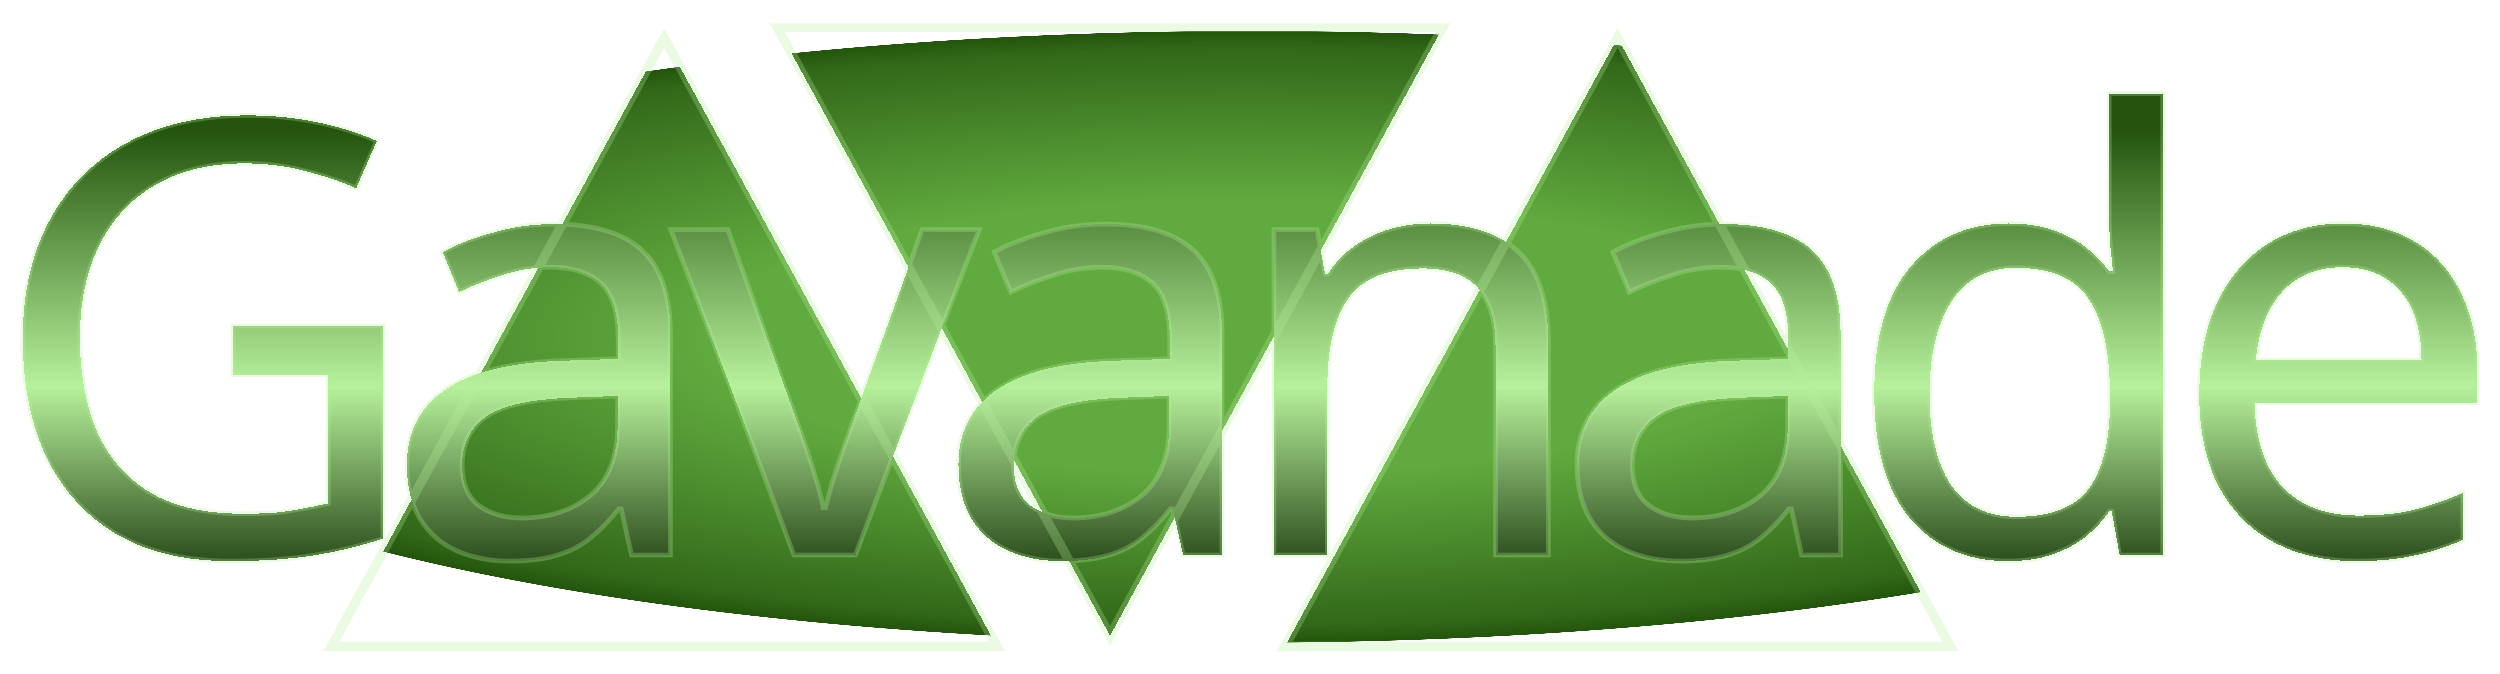 <svg width="527" height="142" viewBox="0 0 527 142" fill="none" xmlns="http://www.w3.org/2000/svg">
<g filter="url(#filter0_d_5_42)">
<mask id="path-1-outside-1_5_42" maskUnits="userSpaceOnUse" x="3.808" y="0.75" width="519" height="133" fill="black">
<rect fill="white" x="3.808" y="0.75" width="519" height="133"/>
<path d="M140 4L210.148 132.25H69.852L140 4Z"/>
<path d="M341 4L411.148 132.25H270.852L341 4Z"/>
<path d="M234 130L304.148 1.75H163.852L234 130Z"/>
<path d="M49.096 64.744H80.712V109.544C75.763 111.165 70.771 112.36 65.736 113.128C60.701 113.896 54.984 114.28 48.584 114.28C39.112 114.28 31.133 112.403 24.648 108.648C18.163 104.808 13.213 99.389 9.8 92.392C6.472 85.309 4.808 76.947 4.808 67.304C4.808 57.747 6.685 49.469 10.44 42.472C14.195 35.475 19.571 30.056 26.568 26.216C33.651 22.291 42.184 20.328 52.168 20.328C57.288 20.328 62.109 20.797 66.632 21.736C71.24 22.675 75.507 23.997 79.432 25.704L75.08 35.688C71.837 34.237 68.168 33 64.072 31.976C60.061 30.952 55.88 30.44 51.528 30.44C44.275 30.44 38.045 31.933 32.84 34.92C27.635 37.907 23.667 42.173 20.936 47.72C18.205 53.181 16.84 59.709 16.84 67.304C16.84 74.557 17.992 81 20.296 86.632C22.685 92.179 26.397 96.531 31.432 99.688C36.467 102.76 43.08 104.296 51.272 104.296C54.003 104.296 56.392 104.211 58.44 104.04C60.573 103.784 62.493 103.485 64.2 103.144C65.992 102.803 67.656 102.461 69.192 102.12V74.984H49.096V64.744Z"/>
<path d="M116.749 43.24C125.112 43.24 131.298 45.075 135.309 48.744C139.32 52.413 141.325 58.259 141.325 66.28V113H133.133L130.957 103.272H130.445C128.482 105.747 126.434 107.837 124.301 109.544C122.253 111.165 119.864 112.36 117.133 113.128C114.488 113.896 111.245 114.28 107.405 114.28C103.309 114.28 99.597 113.555 96.269 112.104C93.026 110.653 90.466 108.435 88.589 105.448C86.712 102.376 85.773 98.536 85.773 93.928C85.773 87.101 88.461 81.853 93.837 78.184C99.213 74.429 107.49 72.381 118.669 72.04L130.317 71.656V67.56C130.317 61.843 129.08 57.875 126.605 55.656C124.13 53.437 120.632 52.328 116.109 52.328C112.525 52.328 109.112 52.883 105.869 53.992C102.626 55.016 99.597 56.211 96.781 57.576L93.325 49.128C96.312 47.507 99.853 46.141 103.949 45.032C108.045 43.837 112.312 43.24 116.749 43.24ZM120.077 79.848C111.544 80.189 105.613 81.555 102.285 83.944C99.042 86.333 97.421 89.704 97.421 94.056C97.421 97.896 98.573 100.712 100.877 102.504C103.266 104.296 106.296 105.192 109.965 105.192C115.768 105.192 120.589 103.613 124.429 100.456C128.269 97.213 130.189 92.264 130.189 85.608V79.464L120.077 79.848Z"/>
<path d="M167.379 113L141.395 44.392H153.427L168.019 84.84C168.702 86.717 169.427 88.808 170.195 91.112C170.963 93.416 171.646 95.635 172.243 97.768C172.84 99.816 173.267 101.565 173.523 103.016H174.035C174.376 101.565 174.846 99.773 175.443 97.64C176.126 95.507 176.851 93.288 177.619 90.984C178.472 88.68 179.198 86.632 179.795 84.84L194.387 44.392H206.419L180.307 113H167.379Z"/>
<path d="M233.019 43.24C241.382 43.24 247.568 45.075 251.579 48.744C255.59 52.413 257.595 58.259 257.595 66.28V113H249.403L247.227 103.272H246.715C244.752 105.747 242.704 107.837 240.571 109.544C238.523 111.165 236.134 112.36 233.403 113.128C230.758 113.896 227.515 114.28 223.675 114.28C219.579 114.28 215.867 113.555 212.539 112.104C209.296 110.653 206.736 108.435 204.859 105.448C202.982 102.376 202.043 98.536 202.043 93.928C202.043 87.101 204.731 81.853 210.107 78.184C215.483 74.429 223.76 72.381 234.939 72.04L246.587 71.656V67.56C246.587 61.843 245.35 57.875 242.875 55.656C240.4 53.437 236.902 52.328 232.379 52.328C228.795 52.328 225.382 52.883 222.139 53.992C218.896 55.016 215.867 56.211 213.051 57.576L209.595 49.128C212.582 47.507 216.123 46.141 220.219 45.032C224.315 43.837 228.582 43.24 233.019 43.24ZM236.347 79.848C227.814 80.189 221.883 81.555 218.555 83.944C215.312 86.333 213.691 89.704 213.691 94.056C213.691 97.896 214.843 100.712 217.147 102.504C219.536 104.296 222.566 105.192 226.235 105.192C232.038 105.192 236.859 103.613 240.699 100.456C244.539 97.213 246.459 92.264 246.459 85.608V79.464L236.347 79.848Z"/>
<path d="M301.569 43.112C309.761 43.112 315.948 45.117 320.129 49.128C324.31 53.053 326.401 59.453 326.401 68.328V113H315.265V69.096C315.265 63.549 314.028 59.411 311.553 56.68C309.078 53.949 305.196 52.584 299.905 52.584C292.31 52.584 287.062 54.717 284.161 58.984C281.26 63.251 279.809 69.395 279.809 77.416V113H268.545V44.392H277.633L279.297 53.736H279.937C281.473 51.347 283.35 49.384 285.569 47.848C287.873 46.227 290.39 45.032 293.121 44.264C295.852 43.496 298.668 43.112 301.569 43.112Z"/>
<path d="M363.414 43.24C371.777 43.24 377.963 45.075 381.974 48.744C385.985 52.413 387.99 58.259 387.99 66.28V113H379.798L377.622 103.272H377.11C375.147 105.747 373.099 107.837 370.966 109.544C368.918 111.165 366.529 112.36 363.798 113.128C361.153 113.896 357.91 114.28 354.07 114.28C349.974 114.28 346.262 113.555 342.934 112.104C339.691 110.653 337.131 108.435 335.254 105.448C333.377 102.376 332.438 98.536 332.438 93.928C332.438 87.101 335.126 81.853 340.502 78.184C345.878 74.429 354.155 72.381 365.334 72.04L376.982 71.656V67.56C376.982 61.843 375.745 57.875 373.27 55.656C370.795 53.437 367.297 52.328 362.774 52.328C359.19 52.328 355.777 52.883 352.534 53.992C349.291 55.016 346.262 56.211 343.446 57.576L339.99 49.128C342.977 47.507 346.518 46.141 350.614 45.032C354.71 43.837 358.977 43.24 363.414 43.24ZM366.742 79.848C358.209 80.189 352.278 81.555 348.95 83.944C345.707 86.333 344.086 89.704 344.086 94.056C344.086 97.896 345.238 100.712 347.542 102.504C349.931 104.296 352.961 105.192 356.63 105.192C362.433 105.192 367.254 103.613 371.094 100.456C374.934 97.213 376.854 92.264 376.854 85.608V79.464L366.742 79.848Z"/>
<path d="M423.26 114.28C414.727 114.28 407.9 111.336 402.78 105.448C397.66 99.475 395.1 90.6 395.1 78.824C395.1 67.048 397.66 58.173 402.78 52.2C407.985 46.141 414.855 43.112 423.388 43.112C426.972 43.112 430.087 43.581 432.732 44.52C435.377 45.373 437.681 46.568 439.644 48.104C441.607 49.64 443.271 51.347 444.636 53.224H445.404C445.319 52.115 445.148 50.493 444.892 48.36C444.721 46.141 444.636 44.392 444.636 43.112V15.72H455.9V113H446.812L445.148 103.784H444.636C443.271 105.747 441.607 107.539 439.644 109.16C437.681 110.696 435.335 111.933 432.604 112.872C429.959 113.811 426.844 114.28 423.26 114.28ZM425.052 104.936C432.305 104.936 437.383 102.973 440.284 99.048C443.271 95.037 444.764 89.021 444.764 81V78.952C444.764 70.419 443.356 63.891 440.54 59.368C437.724 54.76 432.519 52.456 424.924 52.456C418.865 52.456 414.3 54.888 411.228 59.752C408.241 64.531 406.748 70.973 406.748 79.08C406.748 87.272 408.241 93.629 411.228 98.152C414.3 102.675 418.908 104.936 425.052 104.936Z"/>
<path d="M493.946 43.112C499.834 43.112 504.869 44.392 509.05 46.952C513.317 49.512 516.559 53.139 518.778 57.832C521.082 62.44 522.234 67.859 522.234 74.088V80.872H475.258C475.429 88.637 477.391 94.568 481.146 98.664C484.986 102.675 490.319 104.68 497.146 104.68C501.498 104.68 505.338 104.296 508.666 103.528C512.079 102.675 515.578 101.48 519.162 99.944V109.8C515.663 111.336 512.207 112.445 508.794 113.128C505.381 113.896 501.327 114.28 496.634 114.28C490.149 114.28 484.389 112.957 479.354 110.312C474.405 107.667 470.522 103.741 467.706 98.536C464.975 93.245 463.61 86.803 463.61 79.208C463.61 71.699 464.847 65.256 467.322 59.88C469.882 54.504 473.423 50.365 477.946 47.464C482.554 44.563 487.887 43.112 493.946 43.112ZM493.818 52.328C488.442 52.328 484.175 54.077 481.018 57.576C477.946 60.989 476.111 65.768 475.514 71.912H510.458C510.458 67.987 509.861 64.573 508.666 61.672C507.471 58.771 505.637 56.509 503.162 54.888C500.773 53.181 497.658 52.328 493.818 52.328Z"/>
<path d="M49.096 64.744H80.712V109.544C75.763 111.165 70.771 112.36 65.736 113.128C60.701 113.896 54.984 114.28 48.584 114.28C39.112 114.28 31.133 112.403 24.648 108.648C18.163 104.808 13.213 99.389 9.8 92.392C6.472 85.309 4.808 76.947 4.808 67.304C4.808 57.747 6.685 49.469 10.44 42.472C14.195 35.475 19.571 30.056 26.568 26.216C33.651 22.291 42.184 20.328 52.168 20.328C57.288 20.328 62.109 20.797 66.632 21.736C71.24 22.675 75.507 23.997 79.432 25.704L75.08 35.688C71.837 34.237 68.168 33 64.072 31.976C60.061 30.952 55.88 30.44 51.528 30.44C44.275 30.44 38.045 31.933 32.84 34.92C27.635 37.907 23.667 42.173 20.936 47.72C18.205 53.181 16.84 59.709 16.84 67.304C16.84 74.557 17.992 81 20.296 86.632C22.685 92.179 26.397 96.531 31.432 99.688C36.467 102.76 43.08 104.296 51.272 104.296C54.003 104.296 56.392 104.211 58.44 104.04C60.573 103.784 62.493 103.485 64.2 103.144C65.992 102.803 67.656 102.461 69.192 102.12V74.984H49.096V64.744Z"/>
<path d="M116.749 43.24C125.112 43.24 131.298 45.075 135.309 48.744C139.32 52.413 141.325 58.259 141.325 66.28V113H133.133L130.957 103.272H130.445C128.482 105.747 126.434 107.837 124.301 109.544C122.253 111.165 119.864 112.36 117.133 113.128C114.488 113.896 111.245 114.28 107.405 114.28C103.309 114.28 99.597 113.555 96.269 112.104C93.026 110.653 90.466 108.435 88.589 105.448C86.712 102.376 85.773 98.536 85.773 93.928C85.773 87.101 88.461 81.853 93.837 78.184C99.213 74.429 107.49 72.381 118.669 72.04L130.317 71.656V67.56C130.317 61.843 129.08 57.875 126.605 55.656C124.13 53.437 120.632 52.328 116.109 52.328C112.525 52.328 109.112 52.883 105.869 53.992C102.626 55.016 99.597 56.211 96.781 57.576L93.325 49.128C96.312 47.507 99.853 46.141 103.949 45.032C108.045 43.837 112.312 43.24 116.749 43.24ZM120.077 79.848C111.544 80.189 105.613 81.555 102.285 83.944C99.042 86.333 97.421 89.704 97.421 94.056C97.421 97.896 98.573 100.712 100.877 102.504C103.266 104.296 106.296 105.192 109.965 105.192C115.768 105.192 120.589 103.613 124.429 100.456C128.269 97.213 130.189 92.264 130.189 85.608V79.464L120.077 79.848Z"/>
<path d="M167.379 113L141.395 44.392H153.427L168.019 84.84C168.702 86.717 169.427 88.808 170.195 91.112C170.963 93.416 171.646 95.635 172.243 97.768C172.84 99.816 173.267 101.565 173.523 103.016H174.035C174.376 101.565 174.846 99.773 175.443 97.64C176.126 95.507 176.851 93.288 177.619 90.984C178.472 88.68 179.198 86.632 179.795 84.84L194.387 44.392H206.419L180.307 113H167.379Z"/>
<path d="M233.019 43.24C241.382 43.24 247.568 45.075 251.579 48.744C255.59 52.413 257.595 58.259 257.595 66.28V113H249.403L247.227 103.272H246.715C244.752 105.747 242.704 107.837 240.571 109.544C238.523 111.165 236.134 112.36 233.403 113.128C230.758 113.896 227.515 114.28 223.675 114.28C219.579 114.28 215.867 113.555 212.539 112.104C209.296 110.653 206.736 108.435 204.859 105.448C202.982 102.376 202.043 98.536 202.043 93.928C202.043 87.101 204.731 81.853 210.107 78.184C215.483 74.429 223.76 72.381 234.939 72.04L246.587 71.656V67.56C246.587 61.843 245.35 57.875 242.875 55.656C240.4 53.437 236.902 52.328 232.379 52.328C228.795 52.328 225.382 52.883 222.139 53.992C218.896 55.016 215.867 56.211 213.051 57.576L209.595 49.128C212.582 47.507 216.123 46.141 220.219 45.032C224.315 43.837 228.582 43.24 233.019 43.24ZM236.347 79.848C227.814 80.189 221.883 81.555 218.555 83.944C215.312 86.333 213.691 89.704 213.691 94.056C213.691 97.896 214.843 100.712 217.147 102.504C219.536 104.296 222.566 105.192 226.235 105.192C232.038 105.192 236.859 103.613 240.699 100.456C244.539 97.213 246.459 92.264 246.459 85.608V79.464L236.347 79.848Z"/>
<path d="M301.569 43.112C309.761 43.112 315.948 45.117 320.129 49.128C324.31 53.053 326.401 59.453 326.401 68.328V113H315.265V69.096C315.265 63.549 314.028 59.411 311.553 56.68C309.078 53.949 305.196 52.584 299.905 52.584C292.31 52.584 287.062 54.717 284.161 58.984C281.26 63.251 279.809 69.395 279.809 77.416V113H268.545V44.392H277.633L279.297 53.736H279.937C281.473 51.347 283.35 49.384 285.569 47.848C287.873 46.227 290.39 45.032 293.121 44.264C295.852 43.496 298.668 43.112 301.569 43.112Z"/>
<path d="M363.414 43.24C371.777 43.24 377.963 45.075 381.974 48.744C385.985 52.413 387.99 58.259 387.99 66.28V113H379.798L377.622 103.272H377.11C375.147 105.747 373.099 107.837 370.966 109.544C368.918 111.165 366.529 112.36 363.798 113.128C361.153 113.896 357.91 114.28 354.07 114.28C349.974 114.28 346.262 113.555 342.934 112.104C339.691 110.653 337.131 108.435 335.254 105.448C333.377 102.376 332.438 98.536 332.438 93.928C332.438 87.101 335.126 81.853 340.502 78.184C345.878 74.429 354.155 72.381 365.334 72.04L376.982 71.656V67.56C376.982 61.843 375.745 57.875 373.27 55.656C370.795 53.437 367.297 52.328 362.774 52.328C359.19 52.328 355.777 52.883 352.534 53.992C349.291 55.016 346.262 56.211 343.446 57.576L339.99 49.128C342.977 47.507 346.518 46.141 350.614 45.032C354.71 43.837 358.977 43.24 363.414 43.24ZM366.742 79.848C358.209 80.189 352.278 81.555 348.95 83.944C345.707 86.333 344.086 89.704 344.086 94.056C344.086 97.896 345.238 100.712 347.542 102.504C349.931 104.296 352.961 105.192 356.63 105.192C362.433 105.192 367.254 103.613 371.094 100.456C374.934 97.213 376.854 92.264 376.854 85.608V79.464L366.742 79.848Z"/>
<path d="M423.26 114.28C414.727 114.28 407.9 111.336 402.78 105.448C397.66 99.475 395.1 90.6 395.1 78.824C395.1 67.048 397.66 58.173 402.78 52.2C407.985 46.141 414.855 43.112 423.388 43.112C426.972 43.112 430.087 43.581 432.732 44.52C435.377 45.373 437.681 46.568 439.644 48.104C441.607 49.64 443.271 51.347 444.636 53.224H445.404C445.319 52.115 445.148 50.493 444.892 48.36C444.721 46.141 444.636 44.392 444.636 43.112V15.72H455.9V113H446.812L445.148 103.784H444.636C443.271 105.747 441.607 107.539 439.644 109.16C437.681 110.696 435.335 111.933 432.604 112.872C429.959 113.811 426.844 114.28 423.26 114.28ZM425.052 104.936C432.305 104.936 437.383 102.973 440.284 99.048C443.271 95.037 444.764 89.021 444.764 81V78.952C444.764 70.419 443.356 63.891 440.54 59.368C437.724 54.76 432.519 52.456 424.924 52.456C418.865 52.456 414.3 54.888 411.228 59.752C408.241 64.531 406.748 70.973 406.748 79.08C406.748 87.272 408.241 93.629 411.228 98.152C414.3 102.675 418.908 104.936 425.052 104.936Z"/>
<path d="M493.946 43.112C499.834 43.112 504.869 44.392 509.05 46.952C513.317 49.512 516.559 53.139 518.778 57.832C521.082 62.44 522.234 67.859 522.234 74.088V80.872H475.258C475.429 88.637 477.391 94.568 481.146 98.664C484.986 102.675 490.319 104.68 497.146 104.68C501.498 104.68 505.338 104.296 508.666 103.528C512.079 102.675 515.578 101.48 519.162 99.944V109.8C515.663 111.336 512.207 112.445 508.794 113.128C505.381 113.896 501.327 114.28 496.634 114.28C490.149 114.28 484.389 112.957 479.354 110.312C474.405 107.667 470.522 103.741 467.706 98.536C464.975 93.245 463.61 86.803 463.61 79.208C463.61 71.699 464.847 65.256 467.322 59.88C469.882 54.504 473.423 50.365 477.946 47.464C482.554 44.563 487.887 43.112 493.946 43.112ZM493.818 52.328C488.442 52.328 484.175 54.077 481.018 57.576C477.946 60.989 476.111 65.768 475.514 71.912H510.458C510.458 67.987 509.861 64.573 508.666 61.672C507.471 58.771 505.637 56.509 503.162 54.888C500.773 53.181 497.658 52.328 493.818 52.328Z"/>
</mask>
<path d="M140 4L210.148 132.25H69.852L140 4Z" fill="url(#paint0_diamond_5_42)" shape-rendering="crispEdges"/>
<path d="M341 4L411.148 132.25H270.852L341 4Z" fill="url(#paint1_diamond_5_42)" shape-rendering="crispEdges"/>
<path d="M234 130L304.148 1.75H163.852L234 130Z" fill="url(#paint2_diamond_5_42)" shape-rendering="crispEdges"/>
<path d="M49.096 64.744H80.712V109.544C75.763 111.165 70.771 112.36 65.736 113.128C60.701 113.896 54.984 114.28 48.584 114.28C39.112 114.28 31.133 112.403 24.648 108.648C18.163 104.808 13.213 99.389 9.8 92.392C6.472 85.309 4.808 76.947 4.808 67.304C4.808 57.747 6.685 49.469 10.44 42.472C14.195 35.475 19.571 30.056 26.568 26.216C33.651 22.291 42.184 20.328 52.168 20.328C57.288 20.328 62.109 20.797 66.632 21.736C71.24 22.675 75.507 23.997 79.432 25.704L75.08 35.688C71.837 34.237 68.168 33 64.072 31.976C60.061 30.952 55.88 30.44 51.528 30.44C44.275 30.44 38.045 31.933 32.84 34.92C27.635 37.907 23.667 42.173 20.936 47.72C18.205 53.181 16.84 59.709 16.84 67.304C16.84 74.557 17.992 81 20.296 86.632C22.685 92.179 26.397 96.531 31.432 99.688C36.467 102.76 43.08 104.296 51.272 104.296C54.003 104.296 56.392 104.211 58.44 104.04C60.573 103.784 62.493 103.485 64.2 103.144C65.992 102.803 67.656 102.461 69.192 102.12V74.984H49.096V64.744Z" fill="url(#paint3_linear_5_42)" shape-rendering="crispEdges"/>
<path d="M116.749 43.24C125.112 43.24 131.298 45.075 135.309 48.744C139.32 52.413 141.325 58.259 141.325 66.28V113H133.133L130.957 103.272H130.445C128.482 105.747 126.434 107.837 124.301 109.544C122.253 111.165 119.864 112.36 117.133 113.128C114.488 113.896 111.245 114.28 107.405 114.28C103.309 114.28 99.597 113.555 96.269 112.104C93.026 110.653 90.466 108.435 88.589 105.448C86.712 102.376 85.773 98.536 85.773 93.928C85.773 87.101 88.461 81.853 93.837 78.184C99.213 74.429 107.49 72.381 118.669 72.04L130.317 71.656V67.56C130.317 61.843 129.08 57.875 126.605 55.656C124.13 53.437 120.632 52.328 116.109 52.328C112.525 52.328 109.112 52.883 105.869 53.992C102.626 55.016 99.597 56.211 96.781 57.576L93.325 49.128C96.312 47.507 99.853 46.141 103.949 45.032C108.045 43.837 112.312 43.24 116.749 43.24ZM120.077 79.848C111.544 80.189 105.613 81.555 102.285 83.944C99.042 86.333 97.421 89.704 97.421 94.056C97.421 97.896 98.573 100.712 100.877 102.504C103.266 104.296 106.296 105.192 109.965 105.192C115.768 105.192 120.589 103.613 124.429 100.456C128.269 97.213 130.189 92.264 130.189 85.608V79.464L120.077 79.848Z" fill="url(#paint4_linear_5_42)" shape-rendering="crispEdges"/>
<path d="M167.379 113L141.395 44.392H153.427L168.019 84.84C168.702 86.717 169.427 88.808 170.195 91.112C170.963 93.416 171.646 95.635 172.243 97.768C172.84 99.816 173.267 101.565 173.523 103.016H174.035C174.376 101.565 174.846 99.773 175.443 97.64C176.126 95.507 176.851 93.288 177.619 90.984C178.472 88.68 179.198 86.632 179.795 84.84L194.387 44.392H206.419L180.307 113H167.379Z" fill="url(#paint5_linear_5_42)" shape-rendering="crispEdges"/>
<path d="M233.019 43.24C241.382 43.24 247.568 45.075 251.579 48.744C255.59 52.413 257.595 58.259 257.595 66.28V113H249.403L247.227 103.272H246.715C244.752 105.747 242.704 107.837 240.571 109.544C238.523 111.165 236.134 112.36 233.403 113.128C230.758 113.896 227.515 114.28 223.675 114.28C219.579 114.28 215.867 113.555 212.539 112.104C209.296 110.653 206.736 108.435 204.859 105.448C202.982 102.376 202.043 98.536 202.043 93.928C202.043 87.101 204.731 81.853 210.107 78.184C215.483 74.429 223.76 72.381 234.939 72.04L246.587 71.656V67.56C246.587 61.843 245.35 57.875 242.875 55.656C240.4 53.437 236.902 52.328 232.379 52.328C228.795 52.328 225.382 52.883 222.139 53.992C218.896 55.016 215.867 56.211 213.051 57.576L209.595 49.128C212.582 47.507 216.123 46.141 220.219 45.032C224.315 43.837 228.582 43.24 233.019 43.24ZM236.347 79.848C227.814 80.189 221.883 81.555 218.555 83.944C215.312 86.333 213.691 89.704 213.691 94.056C213.691 97.896 214.843 100.712 217.147 102.504C219.536 104.296 222.566 105.192 226.235 105.192C232.038 105.192 236.859 103.613 240.699 100.456C244.539 97.213 246.459 92.264 246.459 85.608V79.464L236.347 79.848Z" fill="url(#paint6_linear_5_42)" shape-rendering="crispEdges"/>
<path d="M301.569 43.112C309.761 43.112 315.948 45.117 320.129 49.128C324.31 53.053 326.401 59.453 326.401 68.328V113H315.265V69.096C315.265 63.549 314.028 59.411 311.553 56.68C309.078 53.949 305.196 52.584 299.905 52.584C292.31 52.584 287.062 54.717 284.161 58.984C281.26 63.251 279.809 69.395 279.809 77.416V113H268.545V44.392H277.633L279.297 53.736H279.937C281.473 51.347 283.35 49.384 285.569 47.848C287.873 46.227 290.39 45.032 293.121 44.264C295.852 43.496 298.668 43.112 301.569 43.112Z" fill="url(#paint7_linear_5_42)" shape-rendering="crispEdges"/>
<path d="M363.414 43.24C371.777 43.24 377.963 45.075 381.974 48.744C385.985 52.413 387.99 58.259 387.99 66.28V113H379.798L377.622 103.272H377.11C375.147 105.747 373.099 107.837 370.966 109.544C368.918 111.165 366.529 112.36 363.798 113.128C361.153 113.896 357.91 114.28 354.07 114.28C349.974 114.28 346.262 113.555 342.934 112.104C339.691 110.653 337.131 108.435 335.254 105.448C333.377 102.376 332.438 98.536 332.438 93.928C332.438 87.101 335.126 81.853 340.502 78.184C345.878 74.429 354.155 72.381 365.334 72.04L376.982 71.656V67.56C376.982 61.843 375.745 57.875 373.27 55.656C370.795 53.437 367.297 52.328 362.774 52.328C359.19 52.328 355.777 52.883 352.534 53.992C349.291 55.016 346.262 56.211 343.446 57.576L339.99 49.128C342.977 47.507 346.518 46.141 350.614 45.032C354.71 43.837 358.977 43.24 363.414 43.24ZM366.742 79.848C358.209 80.189 352.278 81.555 348.95 83.944C345.707 86.333 344.086 89.704 344.086 94.056C344.086 97.896 345.238 100.712 347.542 102.504C349.931 104.296 352.961 105.192 356.63 105.192C362.433 105.192 367.254 103.613 371.094 100.456C374.934 97.213 376.854 92.264 376.854 85.608V79.464L366.742 79.848Z" fill="url(#paint8_linear_5_42)" shape-rendering="crispEdges"/>
<path d="M423.26 114.28C414.727 114.28 407.9 111.336 402.78 105.448C397.66 99.475 395.1 90.6 395.1 78.824C395.1 67.048 397.66 58.173 402.78 52.2C407.985 46.141 414.855 43.112 423.388 43.112C426.972 43.112 430.087 43.581 432.732 44.52C435.377 45.373 437.681 46.568 439.644 48.104C441.607 49.64 443.271 51.347 444.636 53.224H445.404C445.319 52.115 445.148 50.493 444.892 48.36C444.721 46.141 444.636 44.392 444.636 43.112V15.72H455.9V113H446.812L445.148 103.784H444.636C443.271 105.747 441.607 107.539 439.644 109.16C437.681 110.696 435.335 111.933 432.604 112.872C429.959 113.811 426.844 114.28 423.26 114.28ZM425.052 104.936C432.305 104.936 437.383 102.973 440.284 99.048C443.271 95.037 444.764 89.021 444.764 81V78.952C444.764 70.419 443.356 63.891 440.54 59.368C437.724 54.76 432.519 52.456 424.924 52.456C418.865 52.456 414.3 54.888 411.228 59.752C408.241 64.531 406.748 70.973 406.748 79.08C406.748 87.272 408.241 93.629 411.228 98.152C414.3 102.675 418.908 104.936 425.052 104.936Z" fill="url(#paint9_linear_5_42)" shape-rendering="crispEdges"/>
<path d="M493.946 43.112C499.834 43.112 504.869 44.392 509.05 46.952C513.317 49.512 516.559 53.139 518.778 57.832C521.082 62.44 522.234 67.859 522.234 74.088V80.872H475.258C475.429 88.637 477.391 94.568 481.146 98.664C484.986 102.675 490.319 104.68 497.146 104.68C501.498 104.68 505.338 104.296 508.666 103.528C512.079 102.675 515.578 101.48 519.162 99.944V109.8C515.663 111.336 512.207 112.445 508.794 113.128C505.381 113.896 501.327 114.28 496.634 114.28C490.149 114.28 484.389 112.957 479.354 110.312C474.405 107.667 470.522 103.741 467.706 98.536C464.975 93.245 463.61 86.803 463.61 79.208C463.61 71.699 464.847 65.256 467.322 59.88C469.882 54.504 473.423 50.365 477.946 47.464C482.554 44.563 487.887 43.112 493.946 43.112ZM493.818 52.328C488.442 52.328 484.175 54.077 481.018 57.576C477.946 60.989 476.111 65.768 475.514 71.912H510.458C510.458 67.987 509.861 64.573 508.666 61.672C507.471 58.771 505.637 56.509 503.162 54.888C500.773 53.181 497.658 52.328 493.818 52.328Z" fill="url(#paint10_linear_5_42)" shape-rendering="crispEdges"/>
<path d="M49.096 64.744H80.712V109.544C75.763 111.165 70.771 112.36 65.736 113.128C60.701 113.896 54.984 114.28 48.584 114.28C39.112 114.28 31.133 112.403 24.648 108.648C18.163 104.808 13.213 99.389 9.8 92.392C6.472 85.309 4.808 76.947 4.808 67.304C4.808 57.747 6.685 49.469 10.44 42.472C14.195 35.475 19.571 30.056 26.568 26.216C33.651 22.291 42.184 20.328 52.168 20.328C57.288 20.328 62.109 20.797 66.632 21.736C71.24 22.675 75.507 23.997 79.432 25.704L75.08 35.688C71.837 34.237 68.168 33 64.072 31.976C60.061 30.952 55.88 30.44 51.528 30.44C44.275 30.44 38.045 31.933 32.84 34.92C27.635 37.907 23.667 42.173 20.936 47.72C18.205 53.181 16.84 59.709 16.84 67.304C16.84 74.557 17.992 81 20.296 86.632C22.685 92.179 26.397 96.531 31.432 99.688C36.467 102.76 43.08 104.296 51.272 104.296C54.003 104.296 56.392 104.211 58.44 104.04C60.573 103.784 62.493 103.485 64.2 103.144C65.992 102.803 67.656 102.461 69.192 102.12V74.984H49.096V64.744Z" fill="url(#paint11_linear_5_42)" shape-rendering="crispEdges"/>
<path d="M116.749 43.24C125.112 43.24 131.298 45.075 135.309 48.744C139.32 52.413 141.325 58.259 141.325 66.28V113H133.133L130.957 103.272H130.445C128.482 105.747 126.434 107.837 124.301 109.544C122.253 111.165 119.864 112.36 117.133 113.128C114.488 113.896 111.245 114.28 107.405 114.28C103.309 114.28 99.597 113.555 96.269 112.104C93.026 110.653 90.466 108.435 88.589 105.448C86.712 102.376 85.773 98.536 85.773 93.928C85.773 87.101 88.461 81.853 93.837 78.184C99.213 74.429 107.49 72.381 118.669 72.04L130.317 71.656V67.56C130.317 61.843 129.08 57.875 126.605 55.656C124.13 53.437 120.632 52.328 116.109 52.328C112.525 52.328 109.112 52.883 105.869 53.992C102.626 55.016 99.597 56.211 96.781 57.576L93.325 49.128C96.312 47.507 99.853 46.141 103.949 45.032C108.045 43.837 112.312 43.24 116.749 43.24ZM120.077 79.848C111.544 80.189 105.613 81.555 102.285 83.944C99.042 86.333 97.421 89.704 97.421 94.056C97.421 97.896 98.573 100.712 100.877 102.504C103.266 104.296 106.296 105.192 109.965 105.192C115.768 105.192 120.589 103.613 124.429 100.456C128.269 97.213 130.189 92.264 130.189 85.608V79.464L120.077 79.848Z" fill="url(#paint12_linear_5_42)" shape-rendering="crispEdges"/>
<path d="M167.379 113L141.395 44.392H153.427L168.019 84.84C168.702 86.717 169.427 88.808 170.195 91.112C170.963 93.416 171.646 95.635 172.243 97.768C172.84 99.816 173.267 101.565 173.523 103.016H174.035C174.376 101.565 174.846 99.773 175.443 97.64C176.126 95.507 176.851 93.288 177.619 90.984C178.472 88.68 179.198 86.632 179.795 84.84L194.387 44.392H206.419L180.307 113H167.379Z" fill="url(#paint13_linear_5_42)" shape-rendering="crispEdges"/>
<path d="M233.019 43.24C241.382 43.24 247.568 45.075 251.579 48.744C255.59 52.413 257.595 58.259 257.595 66.28V113H249.403L247.227 103.272H246.715C244.752 105.747 242.704 107.837 240.571 109.544C238.523 111.165 236.134 112.36 233.403 113.128C230.758 113.896 227.515 114.28 223.675 114.28C219.579 114.28 215.867 113.555 212.539 112.104C209.296 110.653 206.736 108.435 204.859 105.448C202.982 102.376 202.043 98.536 202.043 93.928C202.043 87.101 204.731 81.853 210.107 78.184C215.483 74.429 223.76 72.381 234.939 72.04L246.587 71.656V67.56C246.587 61.843 245.35 57.875 242.875 55.656C240.4 53.437 236.902 52.328 232.379 52.328C228.795 52.328 225.382 52.883 222.139 53.992C218.896 55.016 215.867 56.211 213.051 57.576L209.595 49.128C212.582 47.507 216.123 46.141 220.219 45.032C224.315 43.837 228.582 43.24 233.019 43.24ZM236.347 79.848C227.814 80.189 221.883 81.555 218.555 83.944C215.312 86.333 213.691 89.704 213.691 94.056C213.691 97.896 214.843 100.712 217.147 102.504C219.536 104.296 222.566 105.192 226.235 105.192C232.038 105.192 236.859 103.613 240.699 100.456C244.539 97.213 246.459 92.264 246.459 85.608V79.464L236.347 79.848Z" fill="url(#paint14_linear_5_42)" shape-rendering="crispEdges"/>
<path d="M301.569 43.112C309.761 43.112 315.948 45.117 320.129 49.128C324.31 53.053 326.401 59.453 326.401 68.328V113H315.265V69.096C315.265 63.549 314.028 59.411 311.553 56.68C309.078 53.949 305.196 52.584 299.905 52.584C292.31 52.584 287.062 54.717 284.161 58.984C281.26 63.251 279.809 69.395 279.809 77.416V113H268.545V44.392H277.633L279.297 53.736H279.937C281.473 51.347 283.35 49.384 285.569 47.848C287.873 46.227 290.39 45.032 293.121 44.264C295.852 43.496 298.668 43.112 301.569 43.112Z" fill="url(#paint15_linear_5_42)" shape-rendering="crispEdges"/>
<path d="M363.414 43.24C371.777 43.24 377.963 45.075 381.974 48.744C385.985 52.413 387.99 58.259 387.99 66.28V113H379.798L377.622 103.272H377.11C375.147 105.747 373.099 107.837 370.966 109.544C368.918 111.165 366.529 112.36 363.798 113.128C361.153 113.896 357.91 114.28 354.07 114.28C349.974 114.28 346.262 113.555 342.934 112.104C339.691 110.653 337.131 108.435 335.254 105.448C333.377 102.376 332.438 98.536 332.438 93.928C332.438 87.101 335.126 81.853 340.502 78.184C345.878 74.429 354.155 72.381 365.334 72.04L376.982 71.656V67.56C376.982 61.843 375.745 57.875 373.27 55.656C370.795 53.437 367.297 52.328 362.774 52.328C359.19 52.328 355.777 52.883 352.534 53.992C349.291 55.016 346.262 56.211 343.446 57.576L339.99 49.128C342.977 47.507 346.518 46.141 350.614 45.032C354.71 43.837 358.977 43.24 363.414 43.24ZM366.742 79.848C358.209 80.189 352.278 81.555 348.95 83.944C345.707 86.333 344.086 89.704 344.086 94.056C344.086 97.896 345.238 100.712 347.542 102.504C349.931 104.296 352.961 105.192 356.63 105.192C362.433 105.192 367.254 103.613 371.094 100.456C374.934 97.213 376.854 92.264 376.854 85.608V79.464L366.742 79.848Z" fill="url(#paint16_linear_5_42)" shape-rendering="crispEdges"/>
<path d="M423.26 114.28C414.727 114.28 407.9 111.336 402.78 105.448C397.66 99.475 395.1 90.6 395.1 78.824C395.1 67.048 397.66 58.173 402.78 52.2C407.985 46.141 414.855 43.112 423.388 43.112C426.972 43.112 430.087 43.581 432.732 44.52C435.377 45.373 437.681 46.568 439.644 48.104C441.607 49.64 443.271 51.347 444.636 53.224H445.404C445.319 52.115 445.148 50.493 444.892 48.36C444.721 46.141 444.636 44.392 444.636 43.112V15.72H455.9V113H446.812L445.148 103.784H444.636C443.271 105.747 441.607 107.539 439.644 109.16C437.681 110.696 435.335 111.933 432.604 112.872C429.959 113.811 426.844 114.28 423.26 114.28ZM425.052 104.936C432.305 104.936 437.383 102.973 440.284 99.048C443.271 95.037 444.764 89.021 444.764 81V78.952C444.764 70.419 443.356 63.891 440.54 59.368C437.724 54.76 432.519 52.456 424.924 52.456C418.865 52.456 414.3 54.888 411.228 59.752C408.241 64.531 406.748 70.973 406.748 79.08C406.748 87.272 408.241 93.629 411.228 98.152C414.3 102.675 418.908 104.936 425.052 104.936Z" fill="url(#paint17_linear_5_42)" shape-rendering="crispEdges"/>
<path d="M493.946 43.112C499.834 43.112 504.869 44.392 509.05 46.952C513.317 49.512 516.559 53.139 518.778 57.832C521.082 62.44 522.234 67.859 522.234 74.088V80.872H475.258C475.429 88.637 477.391 94.568 481.146 98.664C484.986 102.675 490.319 104.68 497.146 104.68C501.498 104.68 505.338 104.296 508.666 103.528C512.079 102.675 515.578 101.48 519.162 99.944V109.8C515.663 111.336 512.207 112.445 508.794 113.128C505.381 113.896 501.327 114.28 496.634 114.28C490.149 114.28 484.389 112.957 479.354 110.312C474.405 107.667 470.522 103.741 467.706 98.536C464.975 93.245 463.61 86.803 463.61 79.208C463.61 71.699 464.847 65.256 467.322 59.88C469.882 54.504 473.423 50.365 477.946 47.464C482.554 44.563 487.887 43.112 493.946 43.112ZM493.818 52.328C488.442 52.328 484.175 54.077 481.018 57.576C477.946 60.989 476.111 65.768 475.514 71.912H510.458C510.458 67.987 509.861 64.573 508.666 61.672C507.471 58.771 505.637 56.509 503.162 54.888C500.773 53.181 497.658 52.328 493.818 52.328Z" fill="url(#paint18_linear_5_42)" shape-rendering="crispEdges"/>
<path d="M49.096 64.744V64.244H48.596V64.744H49.096ZM80.712 64.744H81.212V64.244H80.712V64.744ZM80.712 109.544L80.868 110.019L81.212 109.906V109.544H80.712ZM65.736 113.128L65.661 112.634L65.661 112.634L65.736 113.128ZM24.648 108.648L24.393 109.078L24.398 109.081L24.648 108.648ZM9.8 92.392L9.347 92.605L9.351 92.611L9.8 92.392ZM10.44 42.472L10.881 42.708L10.881 42.708L10.44 42.472ZM26.568 26.216L26.809 26.654L26.81 26.653L26.568 26.216ZM66.632 21.736L66.53 22.226L66.532 22.226L66.632 21.736ZM79.432 25.704L79.89 25.904L80.09 25.445L79.631 25.245L79.432 25.704ZM75.08 35.688L74.876 36.144L75.337 36.351L75.538 35.888L75.08 35.688ZM64.072 31.976L63.948 32.461L63.951 32.461L64.072 31.976ZM32.84 34.92L33.089 35.354L33.089 35.354L32.84 34.92ZM20.936 47.72L21.383 47.944L21.385 47.941L20.936 47.72ZM20.296 86.632L19.833 86.821L19.837 86.83L20.296 86.632ZM31.432 99.688L31.166 100.112L31.172 100.115L31.432 99.688ZM58.44 104.04L58.481 104.538L58.491 104.538L58.5 104.536L58.44 104.04ZM64.2 103.144L64.106 102.653L64.102 102.654L64.2 103.144ZM69.192 102.12L69.3 102.608L69.692 102.521V102.12H69.192ZM69.192 74.984H69.692V74.484H69.192V74.984ZM49.096 74.984H48.596V75.484H49.096V74.984ZM135.309 48.744L135.647 48.375L135.647 48.375L135.309 48.744ZM141.325 113V113.5H141.825V113H141.325ZM133.133 113L132.645 113.109L132.732 113.5H133.133V113ZM130.957 103.272L131.445 103.163L131.358 102.772H130.957V103.272ZM130.445 103.272V102.772H130.203L130.053 102.961L130.445 103.272ZM124.301 109.544L124.611 109.936L124.613 109.934L124.301 109.544ZM117.133 113.128L116.998 112.647L116.994 112.648L117.133 113.128ZM96.269 112.104L96.065 112.56L96.069 112.562L96.269 112.104ZM88.589 105.448L88.162 105.709L88.166 105.714L88.589 105.448ZM93.837 78.184L94.119 78.597L94.123 78.594L93.837 78.184ZM118.669 72.04L118.684 72.54L118.685 72.54L118.669 72.04ZM130.317 71.656L130.333 72.156L130.817 72.14V71.656H130.317ZM126.605 55.656L126.271 56.028L126.271 56.028L126.605 55.656ZM105.869 53.992L106.02 54.469L106.031 54.465L105.869 53.992ZM96.781 57.576L96.318 57.765L96.52 58.258L96.999 58.026L96.781 57.576ZM93.325 49.128L93.087 48.689L92.692 48.902L92.862 49.317L93.325 49.128ZM103.949 45.032L104.08 45.515L104.089 45.512L103.949 45.032ZM120.077 79.848L120.058 79.348L120.057 79.348L120.077 79.848ZM102.285 83.944L101.993 83.538L101.988 83.541L102.285 83.944ZM100.877 102.504L100.57 102.899L100.577 102.904L100.877 102.504ZM124.429 100.456L124.747 100.842L124.752 100.838L124.429 100.456ZM130.189 79.464H130.689V78.945L130.17 78.964L130.189 79.464ZM167.379 113L166.911 113.177L167.034 113.5H167.379V113ZM141.395 44.392V43.892H140.671L140.927 44.569L141.395 44.392ZM153.427 44.392L153.897 44.222L153.778 43.892H153.427V44.392ZM168.019 84.84L167.549 85.01L167.549 85.011L168.019 84.84ZM170.195 91.112L169.721 91.27L169.721 91.27L170.195 91.112ZM172.243 97.768L171.762 97.903L171.763 97.908L172.243 97.768ZM173.523 103.016L173.031 103.103L173.104 103.516H173.523V103.016ZM174.035 103.016V103.516H174.431L174.522 103.131L174.035 103.016ZM175.443 97.64L174.967 97.488L174.964 97.496L174.962 97.505L175.443 97.64ZM177.619 90.984L177.15 90.81L177.147 90.818L177.145 90.826L177.619 90.984ZM179.795 84.84L179.325 84.67L179.321 84.682L179.795 84.84ZM194.387 44.392V43.892H194.036L193.917 44.222L194.387 44.392ZM206.419 44.392L206.886 44.57L207.144 43.892H206.419V44.392ZM180.307 113V113.5H180.652L180.774 113.178L180.307 113ZM251.579 48.744L251.917 48.375L251.917 48.375L251.579 48.744ZM257.595 113V113.5H258.095V113H257.595ZM249.403 113L248.915 113.109L249.003 113.5H249.403V113ZM247.227 103.272L247.715 103.163L247.628 102.772H247.227V103.272ZM246.715 103.272V102.772H246.473L246.323 102.961L246.715 103.272ZM240.571 109.544L240.881 109.936L240.883 109.934L240.571 109.544ZM233.403 113.128L233.268 112.647L233.264 112.648L233.403 113.128ZM212.539 112.104L212.335 112.56L212.339 112.562L212.539 112.104ZM204.859 105.448L204.432 105.709L204.436 105.714L204.859 105.448ZM210.107 78.184L210.389 78.597L210.393 78.594L210.107 78.184ZM234.939 72.04L234.954 72.54L234.955 72.54L234.939 72.04ZM246.587 71.656L246.603 72.156L247.087 72.14V71.656H246.587ZM242.875 55.656L242.541 56.028L242.541 56.028L242.875 55.656ZM222.139 53.992L222.29 54.469L222.301 54.465L222.139 53.992ZM213.051 57.576L212.588 57.765L212.79 58.258L213.269 58.026L213.051 57.576ZM209.595 49.128L209.356 48.689L208.963 48.902L209.132 49.317L209.595 49.128ZM220.219 45.032L220.35 45.515L220.359 45.512L220.219 45.032ZM236.347 79.848L236.328 79.348L236.327 79.348L236.347 79.848ZM218.555 83.944L218.263 83.538L218.258 83.541L218.555 83.944ZM217.147 102.504L216.84 102.899L216.847 102.904L217.147 102.504ZM240.699 100.456L241.017 100.842L241.022 100.838L240.699 100.456ZM246.459 79.464H246.959V78.945L246.44 78.964L246.459 79.464ZM320.129 49.128L319.783 49.489L319.787 49.492L320.129 49.128ZM326.401 113V113.5H326.901V113H326.401ZM315.265 113H314.765V113.5H315.265V113ZM311.553 56.68L311.924 56.344L311.924 56.344L311.553 56.68ZM284.161 58.984L284.574 59.265L284.574 59.265L284.161 58.984ZM279.809 113V113.5H280.309V113H279.809ZM268.545 113H268.045V113.5H268.545V113ZM268.545 44.392V43.892H268.045V44.392H268.545ZM277.633 44.392L278.125 44.304L278.052 43.892H277.633V44.392ZM279.297 53.736L278.805 53.824L278.878 54.236H279.297V53.736ZM279.937 53.736V54.236H280.21L280.358 54.006L279.937 53.736ZM285.569 47.848L285.854 48.259L285.857 48.257L285.569 47.848ZM381.974 48.744L382.312 48.375L382.312 48.375L381.974 48.744ZM387.99 113V113.5H388.49V113H387.99ZM379.798 113L379.31 113.109L379.397 113.5H379.798V113ZM377.622 103.272L378.11 103.163L378.023 102.772H377.622V103.272ZM377.11 103.272V102.772H376.868L376.718 102.961L377.11 103.272ZM370.966 109.544L371.276 109.936L371.278 109.934L370.966 109.544ZM363.798 113.128L363.663 112.647L363.659 112.648L363.798 113.128ZM342.934 112.104L342.73 112.56L342.734 112.562L342.934 112.104ZM335.254 105.448L334.827 105.709L334.831 105.714L335.254 105.448ZM340.502 78.184L340.784 78.597L340.788 78.594L340.502 78.184ZM365.334 72.04L365.349 72.54L365.35 72.54L365.334 72.04ZM376.982 71.656L376.998 72.156L377.482 72.14V71.656H376.982ZM373.27 55.656L372.936 56.028L372.936 56.028L373.27 55.656ZM352.534 53.992L352.685 54.469L352.696 54.465L352.534 53.992ZM343.446 57.576L342.983 57.765L343.185 58.258L343.664 58.026L343.446 57.576ZM339.99 49.128L339.751 48.689L339.357 48.902L339.527 49.317L339.99 49.128ZM350.614 45.032L350.745 45.515L350.754 45.512L350.614 45.032ZM366.742 79.848L366.723 79.348L366.722 79.348L366.742 79.848ZM348.95 83.944L348.658 83.538L348.653 83.541L348.95 83.944ZM347.542 102.504L347.235 102.899L347.242 102.904L347.542 102.504ZM371.094 100.456L371.412 100.842L371.417 100.838L371.094 100.456ZM376.854 79.464H377.354V78.945L376.835 78.964L376.854 79.464ZM402.78 105.448L402.4 105.773L402.403 105.776L402.78 105.448ZM402.78 52.2L402.401 51.874L402.4 51.875L402.78 52.2ZM432.732 44.52L432.565 44.991L432.572 44.994L432.579 44.996L432.732 44.52ZM444.636 53.224L444.232 53.518L444.381 53.724H444.636V53.224ZM445.404 53.224V53.724H445.944L445.903 53.186L445.404 53.224ZM444.892 48.36L444.394 48.398L444.394 48.409L444.396 48.42L444.892 48.36ZM444.636 15.72V15.22H444.136V15.72H444.636ZM455.9 15.72H456.4V15.22H455.9V15.72ZM455.9 113V113.5H456.4V113H455.9ZM446.812 113L446.32 113.089L446.394 113.5H446.812V113ZM445.148 103.784L445.64 103.695L445.566 103.284H445.148V103.784ZM444.636 103.784V103.284H444.375L444.226 103.498L444.636 103.784ZM439.644 109.16L439.952 109.554L439.962 109.545L439.644 109.16ZM432.604 112.872L432.441 112.399L432.437 112.401L432.604 112.872ZM440.284 99.048L439.883 98.749L439.882 98.751L440.284 99.048ZM440.54 59.368L440.113 59.629L440.116 59.632L440.54 59.368ZM411.228 59.752L410.805 59.485L410.804 59.487L411.228 59.752ZM411.228 98.152L410.811 98.428L410.814 98.433L411.228 98.152ZM509.05 46.952L508.789 47.378L508.793 47.381L509.05 46.952ZM518.778 57.832L518.326 58.046L518.331 58.056L518.778 57.832ZM522.234 80.872V81.372H522.734V80.872H522.234ZM475.258 80.872V80.372H474.747L474.758 80.883L475.258 80.872ZM481.146 98.664L480.777 99.002L480.785 99.01L481.146 98.664ZM508.666 103.528L508.778 104.015L508.787 104.013L508.666 103.528ZM519.162 99.944H519.662V99.186L518.965 99.484L519.162 99.944ZM519.162 109.8L519.363 110.258L519.662 110.127V109.8H519.162ZM508.794 113.128L508.696 112.638L508.684 112.64L508.794 113.128ZM479.354 110.312L479.118 110.753L479.121 110.755L479.354 110.312ZM467.706 98.536L467.262 98.765L467.266 98.774L467.706 98.536ZM467.322 59.88L466.871 59.665L466.868 59.671L467.322 59.88ZM477.946 47.464L477.68 47.041L477.676 47.043L477.946 47.464ZM481.018 57.576L480.647 57.241L480.646 57.242L481.018 57.576ZM475.514 71.912L475.016 71.864L474.963 72.412H475.514V71.912ZM510.458 71.912V72.412H510.958V71.912H510.458ZM508.666 61.672L508.204 61.862L508.204 61.862L508.666 61.672ZM503.162 54.888L502.871 55.295L502.88 55.301L502.888 55.306L503.162 54.888ZM49.096 65.244H80.712V64.244H49.096V65.244ZM80.212 64.744V109.544H81.212V64.744H80.212ZM80.556 109.069C75.633 110.682 70.667 111.87 65.661 112.634L65.811 113.622C70.874 112.85 75.893 111.649 80.868 110.019L80.556 109.069ZM65.661 112.634C60.656 113.397 54.965 113.78 48.584 113.78V114.78C55.003 114.78 60.746 114.395 65.811 113.622L65.661 112.634ZM48.584 113.78C39.177 113.78 31.29 111.916 24.898 108.215L24.398 109.081C30.977 112.89 39.047 114.78 48.584 114.78V113.78ZM24.903 108.218C18.504 104.429 13.621 99.085 10.249 92.173L9.351 92.611C12.805 99.693 17.821 105.187 24.393 109.078L24.903 108.218ZM10.252 92.179C6.962 85.177 5.308 76.89 5.308 67.304H4.308C4.308 77.004 5.982 85.442 9.347 92.605L10.252 92.179ZM5.308 67.304C5.308 57.812 7.172 49.62 10.881 42.708L9.999 42.236C6.199 49.319 4.308 57.681 4.308 67.304H5.308ZM10.881 42.708C14.589 35.797 19.896 30.448 26.809 26.654L26.328 25.778C19.246 29.664 13.8 35.153 9.999 42.236L10.881 42.708ZM26.81 26.653C33.803 22.778 42.249 20.828 52.168 20.828V19.828C42.119 19.828 33.498 21.804 26.326 25.779L26.81 26.653ZM52.168 20.828C57.258 20.828 62.044 21.294 66.53 22.226L66.734 21.246C62.174 20.3 57.319 19.828 52.168 19.828V20.828ZM66.532 22.226C71.109 23.158 75.342 24.471 79.233 26.163L79.631 25.245C75.671 23.524 71.371 22.191 66.732 21.246L66.532 22.226ZM78.974 25.504L74.622 35.488L75.538 35.888L79.89 25.904L78.974 25.504ZM75.284 35.232C72.01 33.767 68.313 32.521 64.193 31.491L63.951 32.461C68.023 33.479 71.664 34.708 74.876 36.144L75.284 35.232ZM64.196 31.491C60.143 30.457 55.92 29.94 51.528 29.94V30.94C55.84 30.94 59.98 31.447 63.948 32.461L64.196 31.491ZM51.528 29.94C44.206 29.94 37.887 31.448 32.591 34.486L33.089 35.354C38.204 32.419 44.344 30.94 51.528 30.94V29.94ZM32.591 34.486C27.297 37.524 23.261 41.866 20.487 47.499L21.385 47.941C24.073 42.48 27.973 38.289 33.089 35.354L32.591 34.486ZM20.489 47.496C17.716 53.042 16.34 59.65 16.34 67.304H17.34C17.34 59.768 18.695 53.321 21.383 47.944L20.489 47.496ZM16.34 67.304C16.34 74.61 17.5 81.119 19.833 86.821L20.759 86.443C18.484 80.881 17.34 74.505 17.34 67.304H16.34ZM19.837 86.83C22.266 92.468 26.044 96.9 31.166 100.112L31.698 99.264C26.75 96.162 23.105 91.889 20.755 86.434L19.837 86.83ZM31.172 100.115C36.309 103.25 43.022 104.796 51.272 104.796V103.796C43.138 103.796 36.624 102.27 31.692 99.261L31.172 100.115ZM51.272 104.796C54.012 104.796 56.416 104.71 58.481 104.538L58.398 103.542C56.368 103.711 53.993 103.796 51.272 103.796V104.796ZM58.5 104.536C60.643 104.279 62.576 103.979 64.298 103.634L64.102 102.654C62.411 102.992 60.504 103.289 58.38 103.544L58.5 104.536ZM64.294 103.635C66.09 103.293 67.759 102.951 69.3 102.608L69.084 101.632C67.553 101.972 65.894 102.312 64.106 102.653L64.294 103.635ZM69.692 102.12V74.984H68.692V102.12H69.692ZM69.192 74.484H49.096V75.484H69.192V74.484ZM49.596 74.984V64.744H48.596V74.984H49.596ZM116.749 43.74C125.052 43.74 131.092 45.563 134.972 49.113L135.647 48.375C131.505 44.586 125.172 42.74 116.749 42.74V43.74ZM134.972 49.113C138.838 52.65 140.825 58.332 140.825 66.28H141.825C141.825 58.186 139.802 52.177 135.647 48.375L134.972 49.113ZM140.825 66.28V113H141.825V66.28H140.825ZM141.325 112.5H133.133V113.5H141.325V112.5ZM133.621 112.891L131.445 103.163L130.469 103.381L132.645 113.109L133.621 112.891ZM130.957 102.772H130.445V103.772H130.957V102.772ZM130.053 102.961C128.11 105.411 126.088 107.474 123.989 109.154L124.613 109.934C126.78 108.201 128.854 106.082 130.837 103.583L130.053 102.961ZM123.991 109.152C121.999 110.729 119.67 111.895 116.998 112.647L117.268 113.609C120.057 112.825 122.507 111.602 124.611 109.936L123.991 109.152ZM116.994 112.648C114.407 113.399 111.215 113.78 107.405 113.78V114.78C111.275 114.78 114.568 114.393 117.272 113.608L116.994 112.648ZM107.405 113.78C103.369 113.78 99.726 113.066 96.469 111.646L96.069 112.562C99.468 114.044 103.249 114.78 107.405 114.78V113.78ZM96.473 111.648C93.32 110.237 90.837 108.084 89.012 105.182L88.166 105.714C90.096 108.785 92.733 111.07 96.065 112.56L96.473 111.648ZM89.016 105.187C87.198 102.213 86.273 98.469 86.273 93.928H85.273C85.273 98.603 86.225 102.539 88.162 105.709L89.016 105.187ZM86.273 93.928C86.273 87.257 88.887 82.168 94.119 78.597L93.555 77.771C88.035 81.539 85.273 86.946 85.273 93.928H86.273ZM94.123 78.594C99.381 74.922 107.542 72.88 118.684 72.54L118.654 71.54C107.439 71.883 99.045 73.937 93.551 77.774L94.123 78.594ZM118.685 72.54L130.333 72.156L130.301 71.156L118.653 71.54L118.685 72.54ZM130.817 71.656V67.56H129.817V71.656H130.817ZM130.817 67.56C130.817 61.798 129.575 57.647 126.939 55.284L126.271 56.028C128.585 58.102 129.817 61.888 129.817 67.56H130.817ZM126.939 55.284C124.344 52.957 120.71 51.828 116.109 51.828V52.828C120.553 52.828 123.917 53.917 126.271 56.028L126.939 55.284ZM116.109 51.828C112.472 51.828 109.004 52.391 105.707 53.519L106.031 54.465C109.219 53.374 112.578 52.828 116.109 52.828V51.828ZM105.718 53.515C102.455 54.546 99.403 55.749 96.563 57.126L96.999 58.026C99.791 56.672 102.798 55.486 106.02 54.469L105.718 53.515ZM97.244 57.387L93.788 48.939L92.862 49.317L96.318 57.765L97.244 57.387ZM93.564 49.567C96.509 47.968 100.012 46.616 104.08 45.515L103.818 44.549C99.694 45.666 96.115 47.045 93.087 48.689L93.564 49.567ZM104.089 45.512C108.138 44.331 112.357 43.74 116.749 43.74V42.74C112.266 42.74 107.952 43.343 103.809 44.552L104.089 45.512ZM120.057 79.348C111.512 79.69 105.45 81.056 101.993 83.538L102.577 84.35C105.776 82.053 111.576 80.689 120.097 80.348L120.057 79.348ZM101.988 83.541C98.606 86.034 96.921 89.56 96.921 94.056H97.921C97.921 89.848 99.478 86.633 102.582 84.347L101.988 83.541ZM96.921 94.056C96.921 97.998 98.108 100.984 100.57 102.899L101.184 102.109C99.038 100.44 97.921 97.794 97.921 94.056H96.921ZM100.577 102.904C103.071 104.775 106.213 105.692 109.965 105.692V104.692C106.379 104.692 103.462 103.817 101.177 102.104L100.577 102.904ZM109.965 105.692C115.863 105.692 120.803 104.085 124.747 100.842L124.111 100.07C120.375 103.142 115.672 104.692 109.965 104.692V105.692ZM124.752 100.838C128.738 97.472 130.689 92.36 130.689 85.608H129.689C129.689 92.168 127.8 96.955 124.106 100.074L124.752 100.838ZM130.689 85.608V79.464H129.689V85.608H130.689ZM130.17 78.964L120.058 79.348L120.096 80.348L130.208 79.964L130.17 78.964ZM167.847 112.823L141.863 44.215L140.927 44.569L166.911 113.177L167.847 112.823ZM141.395 44.892H153.427V43.892H141.395V44.892ZM152.957 44.562L167.549 85.01L168.489 84.67L153.897 44.222L152.957 44.562ZM167.549 85.011C168.23 86.883 168.954 88.969 169.721 91.27L170.669 90.954C169.9 88.647 169.173 86.552 168.489 84.669L167.549 85.011ZM169.721 91.27C170.486 93.567 171.167 95.778 171.762 97.903L172.724 97.633C172.125 95.491 171.44 93.265 170.669 90.954L169.721 91.27ZM171.763 97.908C172.357 99.945 172.779 101.676 173.031 103.103L174.015 102.929C173.755 101.455 173.323 99.686 172.723 97.628L171.763 97.908ZM173.523 103.516H174.035V102.516H173.523V103.516ZM174.522 103.131C174.861 101.689 175.328 99.904 175.925 97.775L174.962 97.505C174.363 99.642 173.892 101.442 173.548 102.901L174.522 103.131ZM175.919 97.792C176.601 95.661 177.326 93.444 178.093 91.142L177.145 90.826C176.376 93.132 175.65 95.352 174.967 97.488L175.919 97.792ZM178.088 91.158C178.943 88.85 179.67 86.797 180.269 84.998L179.321 84.682C178.725 86.467 178.002 88.51 177.15 90.81L178.088 91.158ZM180.265 85.01L194.857 44.562L193.917 44.222L179.325 84.67L180.265 85.01ZM194.387 44.892H206.419V43.892H194.387V44.892ZM205.952 44.214L179.84 112.822L180.774 113.178L206.886 44.57L205.952 44.214ZM180.307 112.5H167.379V113.5H180.307V112.5ZM233.019 43.74C241.322 43.74 247.362 45.563 251.242 49.113L251.917 48.375C247.775 44.586 241.442 42.74 233.019 42.74V43.74ZM251.242 49.113C255.108 52.65 257.095 58.332 257.095 66.28H258.095C258.095 58.186 256.072 52.177 251.917 48.375L251.242 49.113ZM257.095 66.28V113H258.095V66.28H257.095ZM257.595 112.5H249.403V113.5H257.595V112.5ZM249.891 112.891L247.715 103.163L246.739 103.381L248.915 113.109L249.891 112.891ZM247.227 102.772H246.715V103.772H247.227V102.772ZM246.323 102.961C244.38 105.411 242.358 107.474 240.259 109.154L240.883 109.934C243.05 108.201 245.124 106.082 247.107 103.583L246.323 102.961ZM240.261 109.152C238.269 110.729 235.94 111.895 233.268 112.647L233.538 113.609C236.327 112.825 238.777 111.602 240.881 109.936L240.261 109.152ZM233.264 112.648C230.677 113.399 227.485 113.78 223.675 113.78V114.78C227.545 114.78 230.838 114.393 233.542 113.608L233.264 112.648ZM223.675 113.78C219.639 113.78 215.996 113.066 212.739 111.646L212.339 112.562C215.738 114.044 219.519 114.78 223.675 114.78V113.78ZM212.743 111.648C209.59 110.237 207.107 108.084 205.282 105.182L204.436 105.714C206.366 108.785 209.003 111.07 212.335 112.56L212.743 111.648ZM205.286 105.187C203.468 102.213 202.543 98.469 202.543 93.928H201.543C201.543 98.603 202.495 102.539 204.432 105.709L205.286 105.187ZM202.543 93.928C202.543 87.257 205.157 82.168 210.389 78.597L209.825 77.771C204.305 81.539 201.543 86.946 201.543 93.928H202.543ZM210.393 78.594C215.651 74.922 223.812 72.88 234.954 72.54L234.924 71.54C223.709 71.883 215.315 73.937 209.821 77.774L210.393 78.594ZM234.955 72.54L246.603 72.156L246.571 71.156L234.923 71.54L234.955 72.54ZM247.087 71.656V67.56H246.087V71.656H247.087ZM247.087 67.56C247.087 61.798 245.845 57.647 243.209 55.284L242.541 56.028C244.855 58.102 246.087 61.888 246.087 67.56H247.087ZM243.209 55.284C240.614 52.957 236.98 51.828 232.379 51.828V52.828C236.823 52.828 240.187 53.917 242.541 56.028L243.209 55.284ZM232.379 51.828C228.742 51.828 225.274 52.391 221.977 53.519L222.301 54.465C225.489 53.374 228.848 52.828 232.379 52.828V51.828ZM221.988 53.515C218.725 54.546 215.672 55.749 212.833 57.126L213.269 58.026C216.062 56.672 219.068 55.486 222.29 54.469L221.988 53.515ZM213.514 57.387L210.058 48.939L209.132 49.317L212.588 57.765L213.514 57.387ZM209.834 49.567C212.779 47.968 216.282 46.616 220.35 45.515L220.088 44.549C215.964 45.666 212.384 47.045 209.356 48.689L209.834 49.567ZM220.359 45.512C224.408 44.331 228.627 43.74 233.019 43.74V42.74C228.536 42.74 224.222 43.343 220.079 44.552L220.359 45.512ZM236.327 79.348C227.782 79.69 221.72 81.056 218.263 83.538L218.847 84.35C222.046 82.053 227.846 80.689 236.367 80.348L236.327 79.348ZM218.258 83.541C214.876 86.034 213.191 89.56 213.191 94.056H214.191C214.191 89.848 215.748 86.633 218.852 84.347L218.258 83.541ZM213.191 94.056C213.191 97.998 214.378 100.984 216.84 102.899L217.454 102.109C215.308 100.44 214.191 97.794 214.191 94.056H213.191ZM216.847 102.904C219.341 104.775 222.483 105.692 226.235 105.692V104.692C222.649 104.692 219.732 103.817 217.447 102.104L216.847 102.904ZM226.235 105.692C232.133 105.692 237.073 104.085 241.017 100.842L240.381 100.07C236.645 103.142 231.942 104.692 226.235 104.692V105.692ZM241.022 100.838C245.008 97.472 246.959 92.36 246.959 85.608H245.959C245.959 92.168 244.07 96.955 240.376 100.074L241.022 100.838ZM246.959 85.608V79.464H245.959V85.608H246.959ZM246.44 78.964L236.328 79.348L236.366 80.348L246.478 79.964L246.44 78.964ZM301.569 43.612C309.686 43.612 315.727 45.599 319.783 49.489L320.475 48.767C316.168 44.636 309.836 42.612 301.569 42.612V43.612ZM319.787 49.492C323.824 53.282 325.901 59.517 325.901 68.328H326.901C326.901 59.39 324.797 52.824 320.471 48.764L319.787 49.492ZM325.901 68.328V113H326.901V68.328H325.901ZM326.401 112.5H315.265V113.5H326.401V112.5ZM315.765 113V69.096H314.765V113H315.765ZM315.765 69.096C315.765 63.486 314.515 59.204 311.924 56.344L311.183 57.016C313.54 59.617 314.765 63.612 314.765 69.096H315.765ZM311.924 56.344C309.319 53.47 305.274 52.084 299.905 52.084V53.084C305.117 53.084 308.838 54.429 311.183 57.016L311.924 56.344ZM299.905 52.084C292.228 52.084 286.781 54.242 283.748 58.703L284.574 59.265C287.344 55.192 292.393 53.084 299.905 53.084V52.084ZM283.748 58.703C280.767 63.087 279.309 69.346 279.309 77.416H280.309C280.309 69.443 281.753 63.415 284.574 59.265L283.748 58.703ZM279.309 77.416V113H280.309V77.416H279.309ZM279.809 112.5H268.545V113.5H279.809V112.5ZM269.045 113V44.392H268.045V113H269.045ZM268.545 44.892H277.633V43.892H268.545V44.892ZM277.141 44.48L278.805 53.824L279.789 53.648L278.125 44.304L277.141 44.48ZM279.297 54.236H279.937V53.236H279.297V54.236ZM280.358 54.006C281.86 51.669 283.692 49.756 285.854 48.259L285.284 47.437C283.009 49.012 281.086 51.024 279.516 53.466L280.358 54.006ZM285.857 48.257C288.114 46.668 290.58 45.498 293.256 44.745L292.986 43.783C290.201 44.566 287.632 45.785 285.281 47.439L285.857 48.257ZM293.256 44.745C295.942 43.99 298.712 43.612 301.569 43.612V42.612C298.623 42.612 295.761 43.002 292.986 43.783L293.256 44.745ZM363.414 43.74C371.717 43.74 377.757 45.563 381.636 49.113L382.312 48.375C378.17 44.586 371.837 42.74 363.414 42.74V43.74ZM381.636 49.113C385.503 52.65 387.49 58.332 387.49 66.28H388.49C388.49 58.186 386.467 52.177 382.312 48.375L381.636 49.113ZM387.49 66.28V113H388.49V66.28H387.49ZM387.99 112.5H379.798V113.5H387.99V112.5ZM380.286 112.891L378.11 103.163L377.134 103.381L379.31 113.109L380.286 112.891ZM377.622 102.772H377.11V103.772H377.622V102.772ZM376.718 102.961C374.775 105.411 372.753 107.474 370.654 109.154L371.278 109.934C373.445 108.201 375.519 106.082 377.502 103.583L376.718 102.961ZM370.656 109.152C368.664 110.729 366.335 111.895 363.663 112.647L363.933 113.609C366.722 112.825 369.172 111.602 371.276 109.936L370.656 109.152ZM363.659 112.648C361.072 113.399 357.88 113.78 354.07 113.78V114.78C357.94 114.78 361.233 114.393 363.937 113.608L363.659 112.648ZM354.07 113.78C350.034 113.78 346.391 113.066 343.134 111.646L342.734 112.562C346.133 114.044 349.914 114.78 354.07 114.78V113.78ZM343.138 111.648C339.985 110.237 337.502 108.084 335.677 105.182L334.831 105.714C336.761 108.785 339.398 111.07 342.73 112.56L343.138 111.648ZM335.681 105.187C333.863 102.213 332.938 98.469 332.938 93.928H331.938C331.938 98.603 332.89 102.539 334.827 105.709L335.681 105.187ZM332.938 93.928C332.938 87.257 335.552 82.168 340.784 78.597L340.22 77.771C334.7 81.539 331.938 86.946 331.938 93.928H332.938ZM340.788 78.594C346.046 74.922 354.207 72.88 365.349 72.54L365.319 71.54C354.104 71.883 345.71 73.937 340.216 77.774L340.788 78.594ZM365.35 72.54L376.998 72.156L376.966 71.156L365.318 71.54L365.35 72.54ZM377.482 71.656V67.56H376.482V71.656H377.482ZM377.482 67.56C377.482 61.798 376.24 57.647 373.604 55.284L372.936 56.028C375.25 58.102 376.482 61.888 376.482 67.56H377.482ZM373.604 55.284C371.009 52.957 367.375 51.828 362.774 51.828V52.828C367.218 52.828 370.582 53.917 372.936 56.028L373.604 55.284ZM362.774 51.828C359.137 51.828 355.669 52.391 352.372 53.519L352.696 54.465C355.884 53.374 359.243 52.828 362.774 52.828V51.828ZM352.383 53.515C349.12 54.546 346.068 55.749 343.228 57.126L343.664 58.026C346.457 56.672 349.463 55.486 352.685 54.469L352.383 53.515ZM343.909 57.387L340.453 48.939L339.527 49.317L342.983 57.765L343.909 57.387ZM340.229 49.567C343.174 47.968 346.677 46.616 350.745 45.515L350.483 44.549C346.359 45.666 342.779 47.045 339.751 48.689L340.229 49.567ZM350.754 45.512C354.803 44.331 359.022 43.74 363.414 43.74V42.74C358.931 42.74 354.617 43.343 350.474 44.552L350.754 45.512ZM366.722 79.348C358.177 79.69 352.115 81.056 348.658 83.538L349.242 84.35C352.441 82.053 358.241 80.689 366.762 80.348L366.722 79.348ZM348.653 83.541C345.271 86.034 343.586 89.56 343.586 94.056H344.586C344.586 89.848 346.143 86.633 349.247 84.347L348.653 83.541ZM343.586 94.056C343.586 97.998 344.773 100.984 347.235 102.899L347.849 102.109C345.703 100.44 344.586 97.794 344.586 94.056H343.586ZM347.242 102.904C349.736 104.775 352.878 105.692 356.63 105.692V104.692C353.044 104.692 350.127 103.817 347.842 102.104L347.242 102.904ZM356.63 105.692C362.528 105.692 367.468 104.085 371.412 100.842L370.776 100.07C367.04 103.142 362.337 104.692 356.63 104.692V105.692ZM371.417 100.838C375.403 97.472 377.354 92.36 377.354 85.608H376.354C376.354 92.168 374.465 96.955 370.771 100.074L371.417 100.838ZM377.354 85.608V79.464H376.354V85.608H377.354ZM376.835 78.964L366.723 79.348L366.761 80.348L376.873 79.964L376.835 78.964ZM423.26 113.78C414.856 113.78 408.173 110.888 403.157 105.12L402.403 105.776C407.627 111.784 414.597 114.78 423.26 114.78V113.78ZM403.16 105.123C398.148 99.276 395.6 90.538 395.6 78.824H394.6C394.6 90.662 397.172 99.674 402.4 105.773L403.16 105.123ZM395.6 78.824C395.6 67.11 398.148 58.372 403.16 52.525L402.4 51.875C397.172 57.974 394.6 66.986 394.6 78.824H395.6ZM403.159 52.526C408.262 46.586 414.989 43.612 423.388 43.612V42.612C414.72 42.612 407.708 45.697 402.401 51.874L403.159 52.526ZM423.388 43.612C426.93 43.612 429.986 44.076 432.565 44.991L432.899 44.049C430.188 43.087 427.014 42.612 423.388 42.612V43.612ZM432.579 44.996C435.174 45.833 437.425 47.002 439.336 48.498L439.952 47.71C437.938 46.134 435.58 44.913 432.886 44.044L432.579 44.996ZM439.336 48.498C441.265 50.007 442.896 51.681 444.232 53.518L445.04 52.93C443.646 51.012 441.949 49.273 439.952 47.71L439.336 48.498ZM444.636 53.724H445.404V52.724H444.636V53.724ZM445.903 53.186C445.816 52.065 445.645 50.436 445.388 48.3L444.396 48.42C444.651 50.551 444.821 52.164 444.905 53.262L445.903 53.186ZM445.391 48.322C445.22 46.108 445.136 44.373 445.136 43.112H444.136C444.136 44.411 444.222 46.175 444.394 48.398L445.391 48.322ZM445.136 43.112V15.72H444.136V43.112H445.136ZM444.636 16.22H455.9V15.22H444.636V16.22ZM455.4 15.72V113H456.4V15.72H455.4ZM455.9 112.5H446.812V113.5H455.9V112.5ZM447.304 112.911L445.64 103.695L444.656 103.873L446.32 113.089L447.304 112.911ZM445.148 103.284H444.636V104.284H445.148V103.284ZM444.226 103.498C442.888 105.421 441.255 107.18 439.326 108.775L439.962 109.545C441.958 107.897 443.654 106.072 445.046 104.07L444.226 103.498ZM439.336 108.766C437.423 110.263 435.128 111.476 432.441 112.399L432.767 113.345C435.542 112.391 437.939 111.129 439.952 109.554L439.336 108.766ZM432.437 112.401C429.858 113.316 426.802 113.78 423.26 113.78V114.78C426.886 114.78 430.06 114.305 432.771 113.343L432.437 112.401ZM425.052 105.436C432.384 105.436 437.651 103.451 440.686 99.345L439.882 98.751C437.114 102.495 432.227 104.436 425.052 104.436V105.436ZM440.685 99.347C443.764 95.212 445.264 89.069 445.264 81H444.264C444.264 88.974 442.777 94.863 439.883 98.749L440.685 99.347ZM445.264 81V78.952H444.264V81H445.264ZM445.264 78.952C445.264 70.376 443.851 63.74 440.964 59.104L440.116 59.632C442.861 64.041 444.264 70.461 444.264 78.952H445.264ZM440.967 59.107C438.025 54.294 432.615 51.956 424.924 51.956V52.956C432.423 52.956 437.423 55.226 440.113 59.629L440.967 59.107ZM424.924 51.956C418.705 51.956 413.975 54.467 410.805 59.485L411.651 60.019C414.625 55.309 419.026 52.956 424.924 52.956V51.956ZM410.804 59.487C407.75 64.373 406.248 70.919 406.248 79.08H407.248C407.248 71.028 408.732 64.689 411.652 60.017L410.804 59.487ZM406.248 79.08C406.248 87.323 407.749 93.791 410.811 98.427L411.645 97.876C408.734 93.467 407.248 87.221 407.248 79.08H406.248ZM410.814 98.433C413.992 103.111 418.766 105.436 425.052 105.436V104.436C419.05 104.436 414.608 102.238 411.642 97.871L410.814 98.433ZM493.946 43.612C499.761 43.612 504.701 44.875 508.789 47.378L509.311 46.526C505.037 43.909 499.908 42.612 493.946 42.612V43.612ZM508.793 47.381C512.971 49.888 516.148 53.438 518.326 58.046L519.23 57.618C516.971 52.84 513.662 49.136 509.307 46.523L508.793 47.381ZM518.331 58.056C520.594 62.581 521.734 67.92 521.734 74.088H522.734C522.734 67.797 521.57 62.299 519.225 57.608L518.331 58.056ZM521.734 74.088V80.872H522.734V74.088H521.734ZM522.234 80.372H475.258V81.372H522.234V80.372ZM474.758 80.883C474.93 88.722 476.913 94.786 480.777 99.002L481.515 98.326C477.869 94.35 475.927 88.553 475.758 80.861L474.758 80.883ZM480.785 99.01C484.74 103.141 490.216 105.18 497.146 105.18V104.18C490.422 104.18 485.232 102.209 481.507 98.318L480.785 99.01ZM497.146 105.18C501.526 105.18 505.405 104.794 508.778 104.015L508.554 103.041C505.271 103.798 501.47 104.18 497.146 104.18V105.18ZM508.787 104.013C512.229 103.153 515.753 101.949 519.359 100.404L518.965 99.484C515.403 101.011 511.93 102.197 508.545 103.043L508.787 104.013ZM518.662 99.944V109.8H519.662V99.944H518.662ZM518.961 109.342C515.492 110.865 512.071 111.963 508.696 112.638L508.892 113.618C512.344 112.928 515.834 111.807 519.363 110.258L518.961 109.342ZM508.684 112.64C505.317 113.398 501.302 113.78 496.634 113.78V114.78C501.353 114.78 505.445 114.394 508.904 113.616L508.684 112.64ZM496.634 113.78C490.218 113.78 484.54 112.472 479.587 109.869L479.121 110.755C484.237 113.443 490.079 114.78 496.634 114.78V113.78ZM479.59 109.871C474.732 107.274 470.918 103.422 468.146 98.298L467.266 98.774C470.126 104.061 474.078 108.059 479.118 110.753L479.59 109.871ZM468.15 98.307C465.465 93.104 464.11 86.744 464.11 79.208H463.11C463.11 86.861 464.486 93.387 467.262 98.765L468.15 98.307ZM464.11 79.208C464.11 71.752 465.339 65.384 467.776 60.089L466.868 59.671C464.356 65.128 463.11 71.645 463.11 79.208H464.11ZM467.773 60.095C470.298 54.794 473.78 50.73 478.216 47.885L477.676 47.043C473.067 50 469.466 54.214 466.871 59.665L467.773 60.095ZM478.212 47.887C482.732 45.041 487.971 43.612 493.946 43.612V42.612C487.804 42.612 482.376 44.084 477.68 47.041L478.212 47.887ZM493.818 51.828C488.323 51.828 483.913 53.622 480.647 57.241L481.389 57.911C484.438 54.533 488.562 52.828 493.818 52.828V51.828ZM480.646 57.242C477.482 60.758 475.621 65.649 475.016 71.864L476.012 71.96C476.602 65.887 478.41 61.221 481.39 57.91L480.646 57.242ZM475.514 72.412H510.458V71.412H475.514V72.412ZM510.958 71.912C510.958 67.937 510.353 64.456 509.128 61.482L508.204 61.862C509.368 64.69 509.958 68.036 509.958 71.912H510.958ZM509.128 61.482C507.898 58.493 506 56.15 503.436 54.47L502.888 55.306C505.273 56.869 507.045 59.048 508.204 61.862L509.128 61.482ZM503.453 54.481C500.956 52.698 497.73 51.828 493.818 51.828V52.828C497.586 52.828 500.59 53.665 502.871 55.295L503.453 54.481ZM140 4L140.877 3.52L140 1.916L139.123 3.52L140 4ZM210.148 132.25V133.25H211.835L211.025 131.77L210.148 132.25ZM69.852 132.25L68.975 131.77L68.165 133.25H69.852V132.25ZM341 4L341.877 3.52L341 1.916L340.123 3.52L341 4ZM411.148 132.25V133.25H412.835L412.025 131.77L411.148 132.25ZM270.852 132.25L269.975 131.77L269.165 133.25H270.852V132.25ZM234 130L233.123 130.48L234 132.084L234.877 130.48L234 130ZM304.148 1.75L305.025 2.23L305.835 0.75H304.148V1.75ZM163.852 1.75V0.75H162.165L162.975 2.23L163.852 1.75ZM139.123 4.48L209.271 132.73L211.025 131.77L140.877 3.52L139.123 4.48ZM210.148 131.25H69.852V133.25H210.148V131.25ZM70.729 132.73L140.877 4.48L139.123 3.52L68.975 131.77L70.729 132.73ZM340.123 4.48L410.271 132.73L412.025 131.77L341.877 3.52L340.123 4.48ZM411.148 131.25H270.852V133.25H411.148V131.25ZM271.729 132.73L341.877 4.48L340.123 3.52L269.975 131.77L271.729 132.73ZM234.877 130.48L305.025 2.23L303.271 1.27L233.123 129.52L234.877 130.48ZM304.148 0.75H163.852V2.75H304.148V0.75ZM162.975 2.23L233.123 130.48L234.877 129.52L164.729 1.27L162.975 2.23Z" fill="#B7F19C" fill-opacity="0.28" mask="url(#path-1-outside-1_5_42)"/>
</g>
<defs>
<filter id="filter0_d_5_42" x="0.308" y="0.75" width="526.426" height="140.5" filterUnits="userSpaceOnUse" color-interpolation-filters="sRGB">
<feFlood flood-opacity="0" result="BackgroundImageFix"/>
<feColorMatrix in="SourceAlpha" type="matrix" values="0 0 0 0 0 0 0 0 0 0 0 0 0 0 0 0 0 0 127 0" result="hardAlpha"/>
<feOffset dy="4"/>
<feGaussianBlur stdDeviation="2"/>
<feComposite in2="hardAlpha" operator="out"/>
<feColorMatrix type="matrix" values="0 0 0 0 0 0 0 0 0 0 0 0 0 0 0 0 0 0 0.25 0"/>
<feBlend mode="normal" in2="BackgroundImageFix" result="effect1_dropShadow_5_42"/>
<feBlend mode="normal" in="SourceGraphic" in2="effect1_dropShadow_5_42" result="shape"/>
</filter>
<radialGradient id="paint0_diamond_5_42" cx="0" cy="0" r="1" gradientUnits="userSpaceOnUse" gradientTransform="translate(263.521 67) rotate(90) scale(65.25 258.713)">
<stop offset="0.443" stop-color="#61AA3F"/>
<stop offset="0.932" stop-color="#326819"/>
<stop offset="0.989" stop-color="#24540D"/>
<stop offset="0.99" stop-color="#24540D" stop-opacity="0"/>
</radialGradient>
<radialGradient id="paint1_diamond_5_42" cx="0" cy="0" r="1" gradientUnits="userSpaceOnUse" gradientTransform="translate(263.521 67) rotate(90) scale(65.25 258.713)">
<stop offset="0.443" stop-color="#61AA3F"/>
<stop offset="0.932" stop-color="#326819"/>
<stop offset="0.989" stop-color="#24540D"/>
<stop offset="0.99" stop-color="#24540D" stop-opacity="0"/>
</radialGradient>
<radialGradient id="paint2_diamond_5_42" cx="0" cy="0" r="1" gradientUnits="userSpaceOnUse" gradientTransform="translate(263.521 67) rotate(90) scale(65.25 258.713)">
<stop offset="0.443" stop-color="#61AA3F"/>
<stop offset="0.932" stop-color="#326819"/>
<stop offset="0.989" stop-color="#24540D"/>
<stop offset="0.99" stop-color="#24540D" stop-opacity="0"/>
</radialGradient>
<linearGradient id="paint3_linear_5_42" x1="263" y1="-72" x2="263" y2="274" gradientUnits="userSpaceOnUse">
<stop offset="0.276" stop-color="#24540D"/>
<stop offset="0.432" stop-color="#B7F19C"/>
<stop offset="0.547" stop-color="#214012"/>
</linearGradient>
<linearGradient id="paint4_linear_5_42" x1="263" y1="-72" x2="263" y2="274" gradientUnits="userSpaceOnUse">
<stop offset="0.276" stop-color="#24540D"/>
<stop offset="0.432" stop-color="#B7F19C"/>
<stop offset="0.547" stop-color="#214012"/>
</linearGradient>
<linearGradient id="paint5_linear_5_42" x1="263" y1="-72" x2="263" y2="274" gradientUnits="userSpaceOnUse">
<stop offset="0.276" stop-color="#24540D"/>
<stop offset="0.432" stop-color="#B7F19C"/>
<stop offset="0.547" stop-color="#214012"/>
</linearGradient>
<linearGradient id="paint6_linear_5_42" x1="263" y1="-72" x2="263" y2="274" gradientUnits="userSpaceOnUse">
<stop offset="0.276" stop-color="#24540D"/>
<stop offset="0.432" stop-color="#B7F19C"/>
<stop offset="0.547" stop-color="#214012"/>
</linearGradient>
<linearGradient id="paint7_linear_5_42" x1="263" y1="-72" x2="263" y2="274" gradientUnits="userSpaceOnUse">
<stop offset="0.276" stop-color="#24540D"/>
<stop offset="0.432" stop-color="#B7F19C"/>
<stop offset="0.547" stop-color="#214012"/>
</linearGradient>
<linearGradient id="paint8_linear_5_42" x1="263" y1="-72" x2="263" y2="274" gradientUnits="userSpaceOnUse">
<stop offset="0.276" stop-color="#24540D"/>
<stop offset="0.432" stop-color="#B7F19C"/>
<stop offset="0.547" stop-color="#214012"/>
</linearGradient>
<linearGradient id="paint9_linear_5_42" x1="263" y1="-72" x2="263" y2="274" gradientUnits="userSpaceOnUse">
<stop offset="0.276" stop-color="#24540D"/>
<stop offset="0.432" stop-color="#B7F19C"/>
<stop offset="0.547" stop-color="#214012"/>
</linearGradient>
<linearGradient id="paint10_linear_5_42" x1="263" y1="-72" x2="263" y2="274" gradientUnits="userSpaceOnUse">
<stop offset="0.276" stop-color="#24540D"/>
<stop offset="0.432" stop-color="#B7F19C"/>
<stop offset="0.547" stop-color="#214012"/>
</linearGradient>
<linearGradient id="paint11_linear_5_42" x1="263" y1="-72" x2="263" y2="274" gradientUnits="userSpaceOnUse">
<stop offset="0.276" stop-color="#24540D"/>
<stop offset="0.432" stop-color="#B7F19C"/>
<stop offset="0.547" stop-color="#214012"/>
</linearGradient>
<linearGradient id="paint12_linear_5_42" x1="263" y1="-72" x2="263" y2="274" gradientUnits="userSpaceOnUse">
<stop offset="0.276" stop-color="#24540D"/>
<stop offset="0.432" stop-color="#B7F19C"/>
<stop offset="0.547" stop-color="#214012"/>
</linearGradient>
<linearGradient id="paint13_linear_5_42" x1="263" y1="-72" x2="263" y2="274" gradientUnits="userSpaceOnUse">
<stop offset="0.276" stop-color="#24540D"/>
<stop offset="0.432" stop-color="#B7F19C"/>
<stop offset="0.547" stop-color="#214012"/>
</linearGradient>
<linearGradient id="paint14_linear_5_42" x1="263" y1="-72" x2="263" y2="274" gradientUnits="userSpaceOnUse">
<stop offset="0.276" stop-color="#24540D"/>
<stop offset="0.432" stop-color="#B7F19C"/>
<stop offset="0.547" stop-color="#214012"/>
</linearGradient>
<linearGradient id="paint15_linear_5_42" x1="263" y1="-72" x2="263" y2="274" gradientUnits="userSpaceOnUse">
<stop offset="0.276" stop-color="#24540D"/>
<stop offset="0.432" stop-color="#B7F19C"/>
<stop offset="0.547" stop-color="#214012"/>
</linearGradient>
<linearGradient id="paint16_linear_5_42" x1="263" y1="-72" x2="263" y2="274" gradientUnits="userSpaceOnUse">
<stop offset="0.276" stop-color="#24540D"/>
<stop offset="0.432" stop-color="#B7F19C"/>
<stop offset="0.547" stop-color="#214012"/>
</linearGradient>
<linearGradient id="paint17_linear_5_42" x1="263" y1="-72" x2="263" y2="274" gradientUnits="userSpaceOnUse">
<stop offset="0.276" stop-color="#24540D"/>
<stop offset="0.432" stop-color="#B7F19C"/>
<stop offset="0.547" stop-color="#214012"/>
</linearGradient>
<linearGradient id="paint18_linear_5_42" x1="263" y1="-72" x2="263" y2="274" gradientUnits="userSpaceOnUse">
<stop offset="0.276" stop-color="#24540D"/>
<stop offset="0.432" stop-color="#B7F19C"/>
<stop offset="0.547" stop-color="#214012"/>
</linearGradient>
</defs>
</svg>
